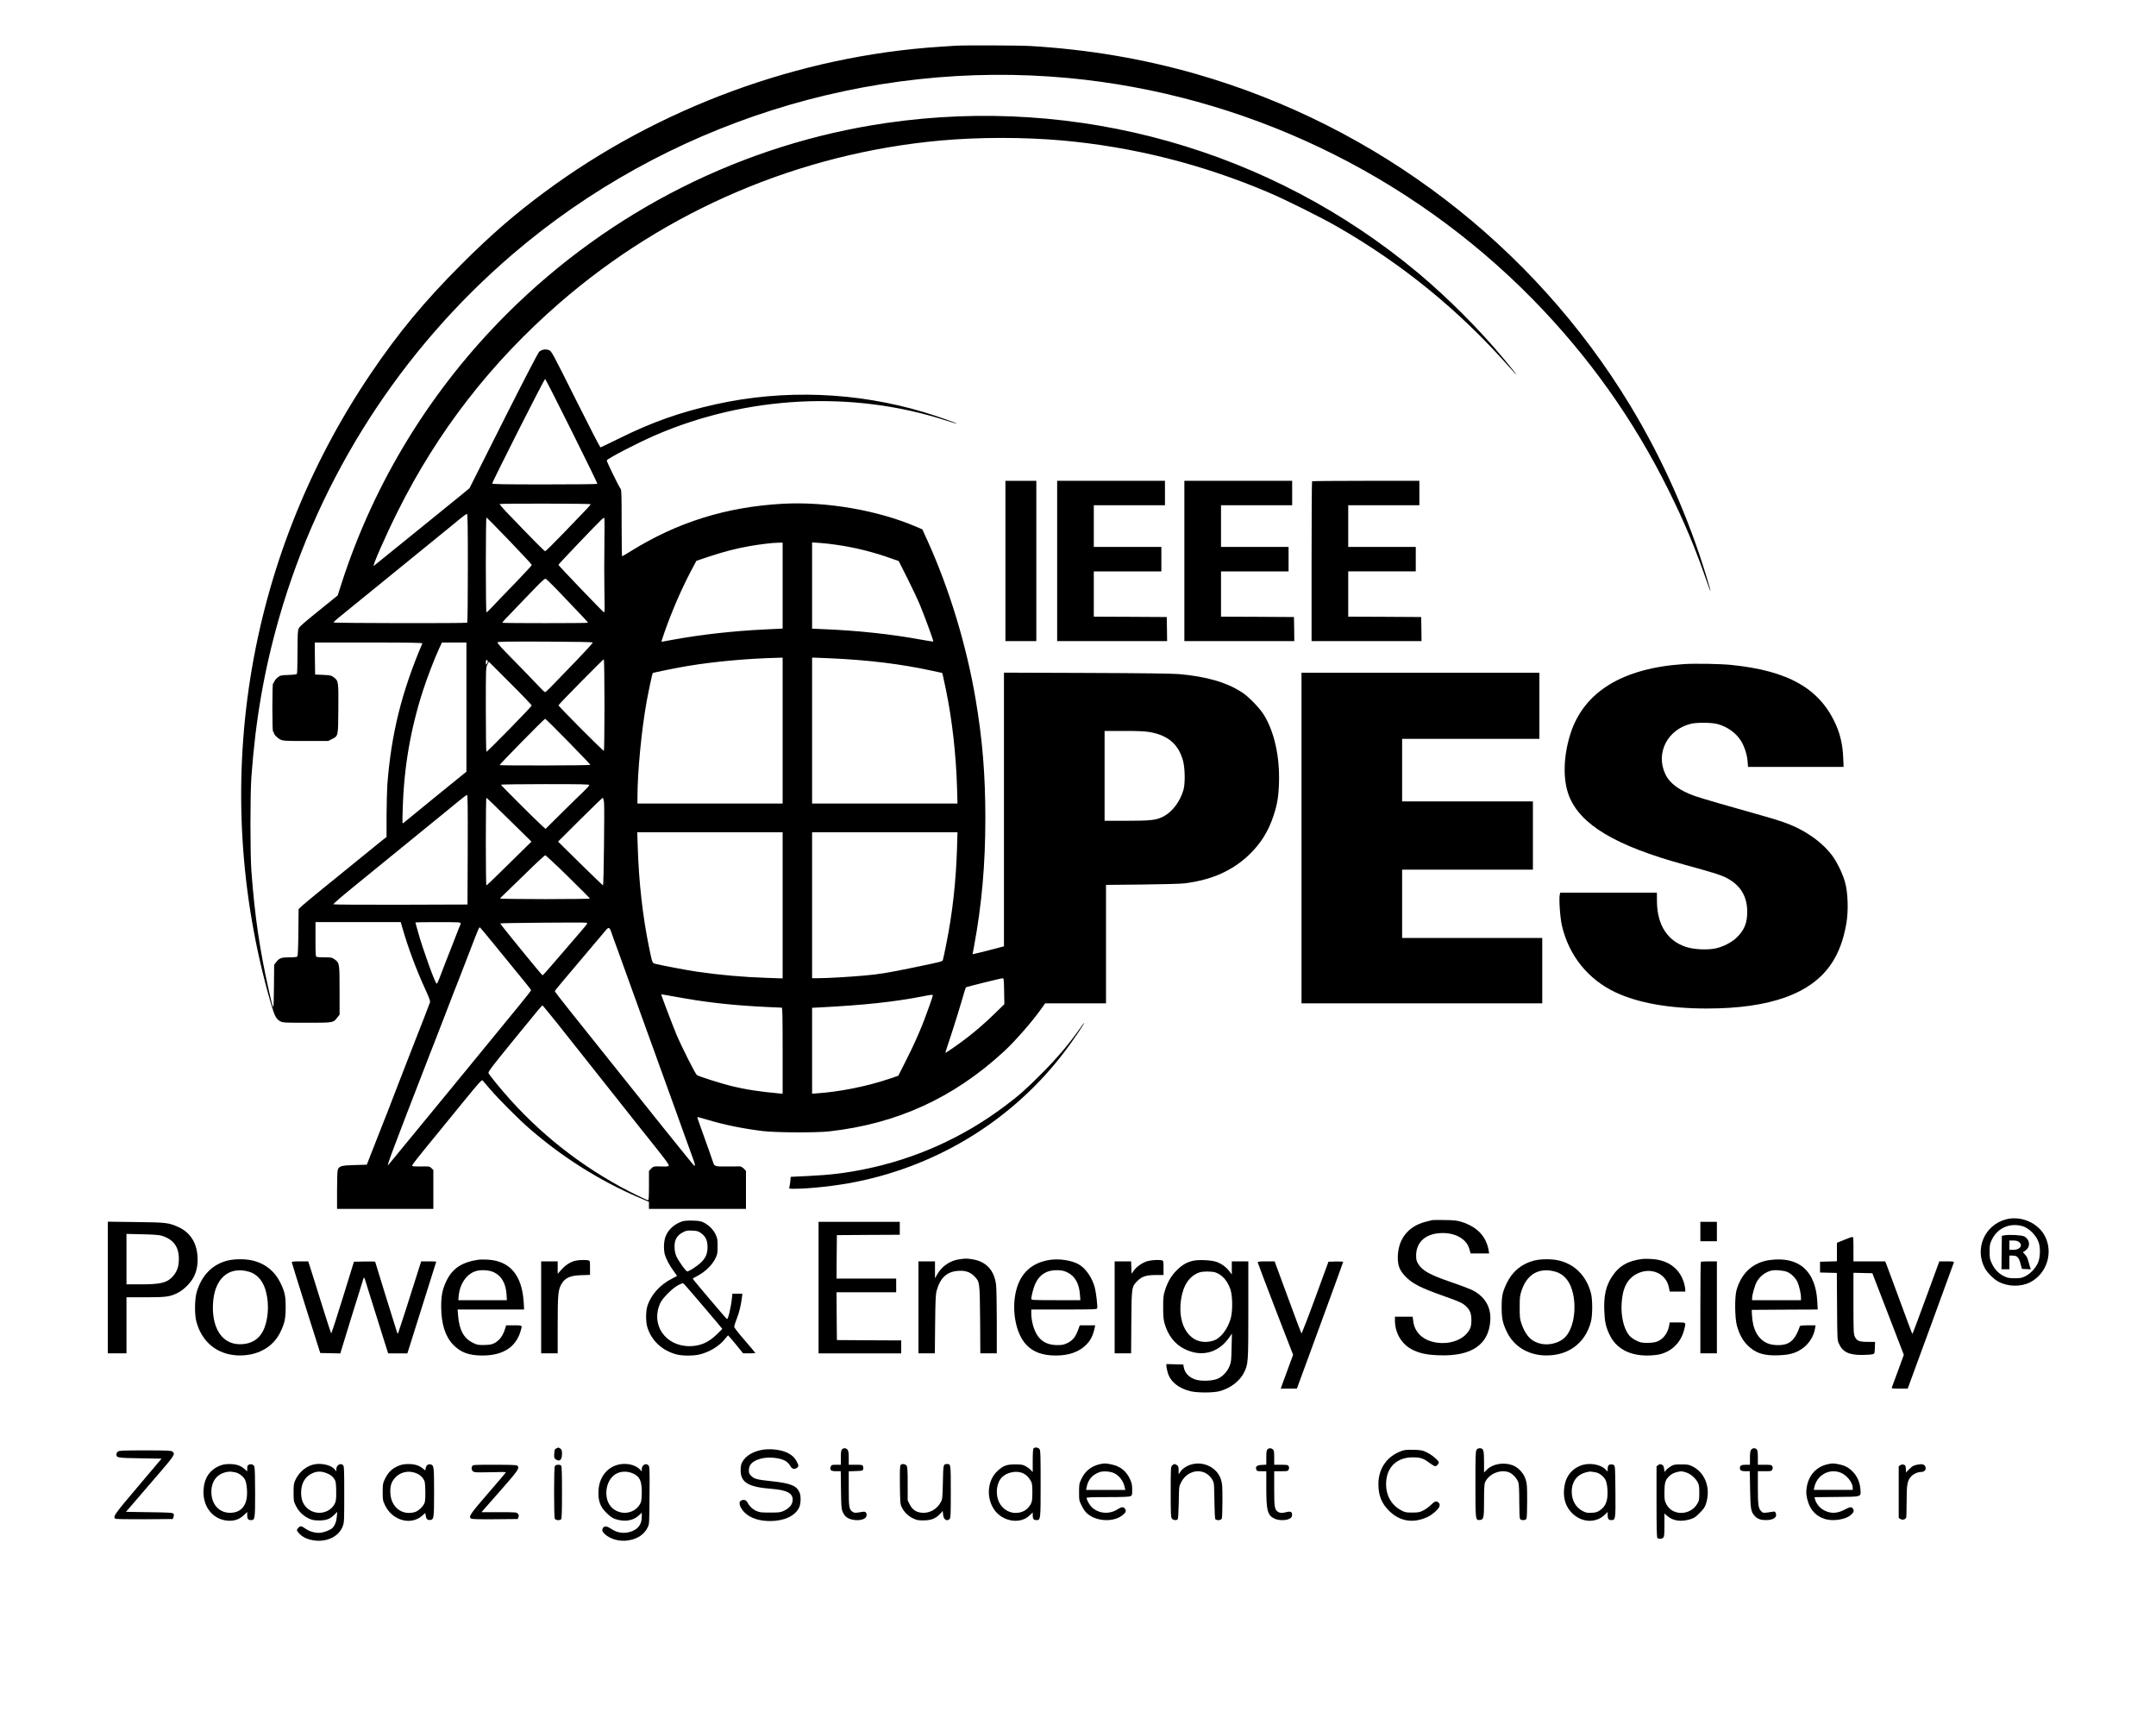 <?xml version="1.0" standalone="no"?>
<!DOCTYPE svg PUBLIC "-//W3C//DTD SVG 20010904//EN"
 "http://www.w3.org/TR/2001/REC-SVG-20010904/DTD/svg10.dtd">
<svg version="1.0" xmlns="http://www.w3.org/2000/svg"
 width="3000pt" height="2382pt" viewBox="0 0 3000 2382"
 preserveAspectRatio="xMidYMid meet">

<g transform="translate(0,2382) scale(0.1,-0.1)"
fill="#000000" stroke="none">
<path d="M13300 23184 c-25 -2 -121 -8 -215 -14 -1961 -126 -3924 -847 -5510
-2025 -424 -314 -743 -592 -1156 -1004 -517 -518 -873 -947 -1262 -1522 -1746
-2583 -2252 -5771 -1389 -8755 54 -185 75 -224 134 -255 34 -18 63 -19 370
-19 374 0 365 -1 424 76 l29 37 0 336 c0 377 -1 384 -68 432 -38 27 -46 29
-138 29 -53 0 -104 3 -113 6 -14 5 -16 36 -16 245 l0 239 593 0 593 0 24 -82
c76 -268 196 -589 320 -857 49 -106 68 -160 64 -175 -7 -23 -146 -382 -194
-501 -4 -11 -20 -51 -35 -90 -15 -38 -35 -90 -45 -115 -10 -25 -84 -216 -165
-425 -80 -208 -154 -400 -164 -425 -10 -25 -31 -76 -46 -115 -15 -38 -31 -79
-35 -90 -5 -11 -32 -81 -61 -155 -29 -74 -71 -182 -94 -240 l-41 -105 -170 -5
c-185 -5 -215 -14 -234 -66 -6 -14 -10 -142 -10 -285 l0 -259 670 0 670 0 0
270 0 271 -25 24 c-27 28 -30 28 -166 25 -58 -1 -99 2 -103 8 -7 11 38 68 340
437 99 121 280 343 403 494 181 221 226 270 235 260 7 -8 52 -61 102 -119 120
-141 400 -422 556 -557 454 -394 971 -720 1511 -952 l147 -63 0 -49 0 -49 675
0 675 0 0 264 0 264 -29 31 c-16 17 -40 31 -53 32 -12 0 -93 0 -179 -1 -172
-2 -179 1 -198 63 -5 18 -28 84 -51 147 -23 63 -46 126 -50 140 -4 14 -27 77
-50 140 -63 175 -69 194 -66 197 2 2 63 -14 137 -36 235 -71 485 -122 769
-158 183 -22 739 -25 925 -5 943 105 1730 464 2430 1108 161 148 405 427 535
613 l43 61 423 0 424 0 0 824 0 824 508 5 c279 3 545 10 592 17 376 49 658
175 890 396 162 156 267 323 339 539 54 162 72 270 78 465 11 364 -64 703
-208 940 -60 98 -211 254 -304 315 -215 141 -494 222 -880 256 -97 8 -493 13
-1287 16 l-1148 4 0 -1904 0 -1904 -157 -41 c-87 -23 -185 -48 -219 -55 l-61
-14 19 101 c110 591 159 1149 159 1791 0 607 -40 1094 -136 1660 -126 744
-365 1531 -668 2200 l-73 160 -84 36 c-537 230 -1251 353 -1857 320 -789 -44
-1471 -257 -2129 -668 -56 -35 -104 -63 -108 -63 -3 0 -6 208 -6 461 0 386 -2
465 -14 478 -23 26 -197 383 -193 395 11 27 422 240 672 349 1277 553 2747
628 4050 206 82 -26 151 -47 152 -45 6 6 -299 113 -453 159 -944 284 -1956
323 -2909 111 -491 -109 -883 -248 -1335 -472 -140 -69 -259 -126 -265 -127
-5 0 -161 302 -345 670 -330 660 -336 670 -372 684 -46 17 -99 8 -134 -22 -16
-14 -201 -370 -499 -961 l-472 -939 -134 -110 c-74 -60 -177 -144 -229 -186
-52 -42 -252 -205 -445 -361 -383 -310 -503 -408 -523 -423 -31 -24 163 419
330 753 558 1119 1301 2077 2253 2904 1489 1293 3344 2083 5305 2261 536 48
1157 48 1695 0 986 -89 1942 -330 2865 -722 238 -101 734 -348 965 -481 899
-517 1685 -1157 2374 -1935 166 -187 142 -148 -54 88 -347 419 -786 859 -1201
1206 -2052 1716 -4741 2475 -7399 2088 -1992 -289 -3842 -1220 -5280 -2654
-1057 -1055 -1844 -2336 -2300 -3745 l-56 -175 -161 -130 c-324 -262 -363
-295 -380 -327 -15 -29 -17 -67 -18 -328 0 -162 -4 -300 -8 -306 -4 -7 -50
-13 -118 -15 -104 -4 -113 -6 -148 -33 -21 -16 -42 -41 -48 -57 -5 -16 -14
-29 -19 -29 -5 0 -9 -143 -9 -335 0 -217 4 -335 10 -335 6 0 10 -6 10 -14 0
-24 52 -78 95 -97 36 -17 71 -19 351 -19 l310 0 50 25 c92 47 89 32 92 422 3
382 2 389 -63 439 -35 26 -46 29 -149 34 l-111 5 -3 223 -2 222 751 0 c597 0
750 -3 746 -12 -289 -679 -432 -1257 -487 -1962 -5 -71 -10 -264 -11 -430 l0
-301 -64 -50 c-58 -46 -155 -125 -480 -390 -68 -55 -226 -183 -351 -285 -126
-102 -251 -206 -279 -232 l-50 -47 -3 -322 c-2 -213 -7 -327 -14 -336 -7 -9
-40 -13 -110 -13 -113 0 -142 -10 -185 -67 l-28 -36 -3 -311 c-4 -355 -2 -353
-71 -46 -126 557 -197 1039 -243 1665 -17 229 -17 1065 0 1300 58 806 179
1497 388 2225 566 1965 1692 3719 3244 5050 2123 1820 4938 2714 7730 2455
2443 -228 4747 -1325 6470 -3081 775 -791 1402 -1672 1890 -2659 213 -430 363
-786 512 -1215 88 -252 92 -244 12 20 -252 830 -615 1645 -1064 2385 -1350
2227 -3516 3880 -6031 4604 -746 214 -1508 343 -2316 391 -152 9 -913 11
-1033 4z m-5344 -5364 c199 -399 359 -728 357 -732 -2 -5 -332 -8 -734 -8
-576 0 -729 3 -730 13 -1 21 725 1457 736 1454 6 -1 173 -328 371 -727z m262
-1015 c6 -6 -28 -42 -376 -402 -134 -139 -249 -253 -256 -253 -11 0 -205 197
-550 557 -48 51 -86 96 -83 100 6 9 1256 7 1265 -2z m-1708 -889 c0 -424 -4
-757 -9 -760 -15 -10 -1856 -7 -1859 3 -2 5 30 35 70 67 40 33 181 147 312
254 132 107 278 227 326 265 203 165 465 378 919 748 35 29 98 80 140 115 41
34 81 62 88 62 10 0 13 -147 13 -754z m578 380 c172 -179 312 -330 312 -337 0
-6 -107 -122 -237 -257 -131 -134 -271 -280 -311 -323 -41 -44 -78 -79 -83
-79 -5 0 -9 274 -9 660 0 363 4 660 8 660 5 0 149 -146 320 -324z m1322 -51
c-3 -198 -3 -488 0 -645 3 -157 4 -288 2 -293 -2 -4 -9 -4 -16 0 -23 15 -626
644 -626 654 0 9 517 551 602 632 17 16 33 25 37 20 3 -4 4 -170 1 -368z
m2480 -573 l0 -598 -251 -12 c-443 -22 -876 -70 -1270 -142 -90 -17 -164 -30
-166 -30 -1 0 18 60 43 133 101 289 241 613 377 868 l67 126 182 61 c200 66
370 110 548 142 147 26 327 48 408 49 l62 1 0 -598z m755 567 c255 -37 513
-101 765 -192 l95 -33 121 -240 c66 -131 146 -302 178 -379 66 -161 189 -496
183 -501 -2 -2 -75 9 -163 25 -423 78 -881 127 -1361 147 l-163 7 0 600 0 600
103 -7 c56 -3 165 -15 242 -27z m-3900 -618 c441 -461 440 -460 433 -466 -7
-7 -1179 -7 -1186 0 -6 6 11 24 239 260 69 71 174 181 234 243 59 61 115 111
124 111 9 -1 79 -68 156 -148z m503 -741 c2 -6 -97 -115 -220 -243 -124 -128
-271 -280 -328 -339 -56 -60 -108 -108 -115 -108 -7 0 -38 28 -70 63 -60 65
-249 260 -469 484 -76 77 -127 137 -124 145 5 11 120 13 664 11 453 -2 660 -6
662 -13z m-1758 -899 l0 -898 -112 -91 c-62 -50 -159 -128 -215 -174 -55 -46
-145 -119 -200 -163 -95 -78 -309 -252 -347 -284 -19 -16 -19 -11 -12 200 17
574 108 1104 282 1642 59 182 160 444 224 583 l39 84 170 0 171 0 0 -899z
m4400 -326 l0 -1015 -1010 0 -1010 0 0 93 c0 347 58 947 129 1333 28 153 78
384 83 389 8 7 353 77 488 99 376 62 836 104 1258 114 l62 2 0 -1015z m680
1005 c521 -24 974 -80 1392 -171 l148 -32 10 -36 c5 -20 25 -112 44 -206 86
-419 139 -892 153 -1362 l6 -213 -1011 0 -1012 0 0 1015 0 1015 28 0 c15 0
124 -5 242 -10z m-3159 -650 c0 -349 -4 -636 -8 -637 -12 -4 -636 623 -632
634 7 19 623 643 631 641 5 -2 9 -289 9 -638z m-1623 609 c1 -8 -4 -23 -12
-34 -15 -19 -15 -18 -16 18 0 27 4 37 13 35 6 -3 13 -11 15 -19z m610 -616
c-5 -20 -615 -643 -630 -643 -4 0 -8 263 -8 585 0 575 0 587 21 627 l21 41
299 -299 c165 -164 298 -304 297 -311z m507 -500 c171 -174 310 -320 310 -325
0 -9 -1254 -12 -1263 -3 -6 6 620 644 633 644 6 1 150 -142 320 -316z m8089
132 c260 -45 405 -170 468 -402 28 -107 31 -321 4 -408 -48 -160 -153 -299
-273 -363 -101 -53 -174 -62 -519 -62 l-304 0 0 625 0 625 269 0 c194 0 292
-4 355 -15z m-7794 -738 c0 -7 -37 -49 -82 -92 -46 -43 -183 -177 -305 -298
l-222 -220 -53 48 c-95 86 -568 559 -568 567 0 4 277 8 615 8 503 0 615 -2
615 -13z m-1692 -899 l-3 -763 -929 -3 c-512 -1 -933 1 -938 6 -4 4 116 109
268 232 255 208 608 495 930 758 72 59 198 161 279 227 81 66 197 161 259 212
61 51 117 92 124 93 10 0 12 -156 10 -762z m577 417 l310 -305 -310 -305
c-170 -168 -313 -305 -317 -305 -5 0 -8 275 -8 610 0 336 3 610 8 610 4 0 147
-137 317 -305z m1320 238 c8 -77 -5 -1153 -14 -1153 -3 0 -145 137 -316 305
l-310 305 305 304 c168 167 310 304 316 305 7 0 14 -25 19 -66z m2485 -1430
l0 -1016 -207 7 c-340 11 -667 40 -988 87 -136 20 -501 89 -577 109 -43 12
-40 5 -87 230 -88 427 -142 906 -157 1391 l-7 209 1011 0 1012 0 0 -1017z
m2427 805 c-15 -473 -63 -911 -149 -1338 -22 -113 -44 -214 -48 -226 -9 -23
-9 -23 -425 -109 -344 -71 -465 -91 -675 -109 -210 -19 -512 -36 -632 -36
l-88 0 0 1015 0 1015 1012 0 1011 0 -6 -212z m-5413 -404 c165 -163 303 -300
304 -305 2 -5 -261 -9 -622 -9 -354 0 -626 4 -626 9 0 5 21 28 48 51 26 24
163 157 305 296 142 140 265 254 274 254 8 0 151 -133 317 -296z m-1494 -649
c0 -8 -4 -23 -9 -33 -5 -9 -21 -47 -35 -85 -42 -110 -77 -201 -86 -222 -15
-34 -136 -346 -166 -427 -16 -43 -33 -77 -38 -75 -22 7 -186 461 -257 711 -21
76 -39 140 -39 142 0 2 142 4 315 4 275 0 315 -2 315 -15z m1760 -5 c0 -8 -57
-75 -329 -390 -41 -47 -121 -140 -179 -207 -58 -68 -109 -123 -113 -123 -9 0
-589 711 -589 722 0 7 1185 17 1203 10 4 -2 7 -7 7 -12z m-1313 -267 c213
-261 353 -432 453 -555 44 -53 80 -101 80 -107 0 -8 -208 -265 -629 -776 -31
-38 -131 -160 -221 -270 -90 -110 -214 -261 -275 -335 -61 -74 -212 -258 -336
-409 -178 -218 -508 -619 -526 -640 -33 -40 61 210 571 1524 43 110 78 200 86
220 4 11 19 50 34 88 27 70 72 188 86 222 4 11 15 40 25 65 10 25 21 54 25 65
24 60 65 167 85 220 13 33 37 94 53 135 17 41 87 224 157 405 139 362 142 368
155 360 5 -3 84 -98 177 -212z m1646 155 c22 -65 58 -164 102 -283 38 -104 54
-148 161 -447 14 -40 41 -113 59 -163 38 -104 54 -148 161 -447 14 -40 41
-113 59 -163 18 -49 45 -123 59 -162 14 -40 37 -103 50 -140 14 -38 46 -126
72 -198 25 -71 62 -173 81 -225 19 -52 45 -124 58 -160 13 -36 42 -117 65
-180 23 -63 46 -126 50 -140 5 -14 20 -56 34 -95 15 -38 42 -113 60 -165 19
-52 48 -133 65 -180 33 -90 37 -110 22 -110 -8 0 -596 732 -1724 2147 -119
149 -217 276 -217 282 0 5 51 69 113 142 383 452 567 670 593 702 40 51 56 47
77 -15z m5469 -829 l3 -181 -120 -117 c-142 -138 -253 -236 -396 -347 -101
-79 -300 -217 -304 -212 -2 2 36 120 84 263 47 143 110 346 140 450 30 105 57
193 60 197 6 7 481 125 513 127 15 1 17 -17 20 -180z m-4422 -104 c352 -60
695 -95 1105 -115 116 -5 216 -10 223 -10 9 0 12 -126 12 -599 l0 -599 -42 4
c-281 25 -480 56 -692 109 -131 33 -418 124 -458 146 -20 11 -211 389 -287
569 -44 105 -211 543 -211 554 0 2 33 -3 73 -10 39 -8 164 -30 277 -49z m3430
46 c0 -14 -74 -224 -123 -351 -73 -187 -143 -342 -253 -561 l-105 -207 -137
-46 c-317 -105 -681 -177 -1004 -199 l-58 -4 0 598 0 597 118 6 c613 32 1019
76 1404 150 141 28 158 29 158 17z m-5239 -373 c101 -128 227 -287 280 -353
52 -66 156 -196 230 -290 258 -325 469 -591 610 -770 79 -99 212 -267 297
-373 102 -128 152 -198 148 -209 -5 -12 -22 -15 -89 -13 -121 4 -126 3 -158
-31 l-29 -31 0 -204 c0 -142 -3 -204 -11 -204 -17 0 -246 112 -382 186 -670
368 -1241 842 -1722 1429 -59 72 -112 140 -117 152 -9 19 26 66 322 430 393
482 419 513 429 513 4 0 90 -105 192 -232z"/>
<path d="M13990 16015 l0 -1115 215 0 215 0 0 1115 0 1115 -215 0 -215 0 0
-1115z"/>
<path d="M14710 16015 l0 -1115 765 0 765 0 -2 168 -3 167 -507 3 -508 2 0
315 0 315 470 0 470 0 0 170 0 170 -470 0 -470 0 0 290 0 290 495 0 495 0 0
170 0 170 -750 0 -750 0 0 -1115z"/>
<path d="M16480 16015 l0 -1115 765 0 765 0 -2 168 -3 167 -507 3 -508 2 0
315 0 315 470 0 470 0 0 170 0 170 -470 0 -470 0 0 290 0 290 495 0 495 0 0
170 0 170 -750 0 -750 0 0 -1115z"/>
<path d="M18257 17123 c-4 -3 -7 -505 -7 -1115 l0 -1108 765 0 765 0 -2 168
-3 167 -507 3 -508 2 0 315 0 315 470 0 470 0 0 170 0 170 -470 0 -470 0 0
290 0 290 495 0 495 0 0 170 0 170 -743 0 c-409 0 -747 -3 -750 -7z"/>
<path d="M23430 14580 c-854 -56 -1392 -387 -1578 -970 -99 -312 -107 -637
-21 -860 155 -403 648 -698 1605 -960 388 -107 493 -139 569 -175 205 -99 307
-258 307 -480 1 -157 -41 -258 -150 -363 -68 -65 -189 -127 -292 -148 -113
-24 -299 -15 -407 20 -260 84 -403 305 -407 628 l-1 128 -672 0 -673 0 -6 -26
c-14 -56 4 -326 30 -434 97 -415 360 -743 741 -925 315 -149 748 -227 1275
-227 882 0 1456 207 1734 625 103 155 168 331 208 562 29 171 22 415 -16 560
-31 120 -115 293 -186 387 -110 145 -278 278 -475 376 -125 62 -245 104 -506
177 -402 112 -833 237 -918 267 -218 76 -354 175 -416 302 -143 293 24 626
355 706 81 20 290 18 369 -4 139 -38 262 -127 329 -239 47 -77 82 -188 89
-279 l6 -78 665 0 665 0 -6 138 c-7 159 -37 299 -94 432 -220 514 -660 768
-1468 849 -149 15 -502 21 -655 11z"/>
<path d="M18110 12160 l0 -2300 1675 0 1675 0 0 455 0 455 -975 0 -975 0 0
475 0 475 910 0 910 0 0 475 0 475 -910 0 -910 0 0 435 0 435 955 0 955 0 0
460 0 460 -1655 0 -1655 0 0 -2300z"/>
<path d="M15014 9493 c-139 -199 -309 -399 -519 -609 -223 -224 -314 -304
-515 -455 -583 -438 -1246 -735 -1956 -878 -267 -54 -480 -79 -775 -93 l-247
-12 -5 -60 c-3 -34 -9 -71 -13 -83 -6 -22 -4 -23 64 -23 219 0 592 41 862 96
1166 234 2200 880 2909 1819 115 151 279 395 267 395 -2 0 -35 -44 -72 -97z"/>
<path d="M27911 6854 c-296 -80 -438 -407 -293 -678 35 -65 123 -153 188 -188
133 -72 313 -75 443 -9 229 118 324 408 207 639 -95 188 -336 292 -545 236z
m231 -94 c90 -26 191 -126 225 -225 26 -74 23 -204 -6 -277 -30 -76 -106 -159
-179 -195 -50 -24 -69 -28 -147 -28 -76 0 -99 4 -146 27 -75 34 -134 95 -172
176 -29 61 -32 76 -32 167 0 89 3 107 28 160 78 168 249 245 429 195z"/>
<path d="M27890 6632 l-35 -7 -3 -232 -2 -233 55 0 55 0 0 95 0 95 44 0 c64 0
87 -23 111 -112 l20 -73 61 -3 62 -3 -14 43 c-7 24 -18 63 -25 87 -6 27 -24
58 -44 78 -27 27 -30 33 -15 38 9 3 29 18 44 34 51 53 33 141 -37 178 -34 18
-209 28 -277 15z m204 -93 c59 -46 13 -109 -80 -109 l-54 0 0 65 0 65 54 0
c39 0 60 -6 80 -21z"/>
<path d="M19930 6844 c-14 -3 -59 -14 -100 -25 -242 -65 -380 -245 -380 -498
0 -109 25 -174 97 -251 98 -107 210 -165 547 -284 215 -76 258 -96 304 -140
57 -53 75 -100 76 -191 0 -94 -15 -135 -73 -198 -87 -94 -250 -141 -407 -118
-191 28 -311 139 -330 304 l-7 57 -123 0 -124 0 0 -50 c0 -181 97 -340 253
-414 105 -49 199 -68 372 -73 443 -14 681 150 702 482 13 192 -79 343 -261
430 -39 18 -165 66 -281 105 -302 103 -405 161 -463 258 -23 40 -27 58 -27
117 2 167 111 281 293 304 220 28 405 -62 448 -218 l17 -61 129 0 129 0 -6 38
c-34 200 -158 331 -380 402 -57 18 -98 23 -225 25 -85 2 -166 1 -180 -1z"/>
<path d="M9495 6827 c-113 -38 -198 -115 -235 -214 -24 -64 -28 -175 -10 -245
17 -62 65 -154 122 -231 28 -37 49 -69 47 -71 -2 -2 -31 -17 -64 -34 -173 -86
-301 -231 -349 -391 -21 -71 -21 -211 0 -282 56 -190 207 -332 409 -384 78
-21 232 -21 317 -1 138 32 280 119 355 216 21 27 41 49 44 50 3 0 52 -56 108
-125 l101 -125 85 0 c47 0 85 2 85 5 0 3 -66 83 -147 176 -101 117 -148 177
-147 192 1 12 18 63 37 112 34 85 59 192 71 298 l6 47 -69 0 -70 0 -6 -57
c-14 -135 -53 -300 -69 -296 -10 2 -476 552 -476 561 0 4 28 22 63 39 114 60
209 153 256 253 23 48 26 68 26 160 0 93 -3 112 -26 161 -33 70 -91 129 -161
166 -46 23 -66 27 -158 30 -68 2 -119 -2 -145 -10z m257 -162 c66 -47 93 -104
93 -195 0 -94 -25 -152 -93 -218 -49 -47 -165 -122 -189 -122 -20 0 -130 156
-155 219 -15 38 -22 79 -22 127 -1 95 34 155 114 197 49 26 63 28 132 25 66
-3 82 -7 120 -33z m-29 -946 c114 -134 235 -277 268 -316 l60 -73 -73 -72
c-116 -116 -235 -168 -384 -168 -339 0 -544 303 -406 600 33 72 166 204 247
248 33 17 65 30 70 28 6 -1 104 -112 218 -247z"/>
<path d="M1500 5906 l0 -916 130 0 130 0 0 390 0 390 263 0 c296 0 346 8 458
66 78 41 168 131 211 210 39 71 58 155 58 249 -1 215 -92 371 -263 450 -139
64 -171 67 -599 72 l-388 5 0 -916z m745 722 c175 -52 253 -164 243 -354 -4
-90 -29 -153 -87 -217 -76 -85 -167 -107 -443 -107 l-198 0 0 351 0 351 218
-5 c148 -3 233 -9 267 -19z"/>
<path d="M11390 5905 l0 -915 575 0 575 0 0 90 0 90 -447 2 -448 3 -3 333 -2
332 415 0 415 0 0 95 0 95 -415 0 -415 0 2 303 3 302 438 3 437 2 0 90 0 90
-565 0 -565 0 0 -915z"/>
<path d="M23660 6685 l0 -135 115 0 115 0 0 135 0 135 -115 0 -115 0 0 -135z"/>
<path d="M25658 6568 l-98 -40 0 -129 0 -128 -117 -3 -118 -3 0 -75 0 -75 117
-3 117 -3 3 -467 c3 -467 3 -467 27 -519 51 -115 140 -157 326 -155 61 0 124
5 140 10 30 8 30 9 33 90 l3 82 -101 0 c-122 0 -153 13 -181 73 -17 39 -19 71
-19 465 l0 423 131 -3 132 -3 219 -567 219 -568 -79 -217 c-44 -120 -83 -226
-87 -235 -7 -17 2 -18 106 -18 l114 0 320 872 c176 479 321 877 323 885 3 10
-18 13 -100 13 l-103 0 -185 -505 c-102 -278 -187 -505 -190 -505 -3 0 -81
208 -174 463 -93 254 -178 481 -187 505 l-18 42 -221 0 -220 0 0 170 c0 156
-1 170 -17 169 -10 0 -62 -19 -115 -41z"/>
<path d="M13352 6299 c-129 -16 -245 -95 -311 -210 l-31 -54 0 118 0 117 -115
0 -115 0 0 -640 0 -640 114 0 114 0 4 408 c4 346 7 416 22 467 51 179 143 263
302 273 95 6 163 -16 219 -73 78 -78 78 -78 83 -607 l3 -468 115 0 114 0 0
443 c0 243 -5 474 -10 513 -27 205 -141 325 -336 354 -77 11 -83 11 -172 -1z"/>
<path d="M22860 6304 c-205 -23 -332 -96 -431 -248 -83 -126 -114 -266 -106
-470 6 -157 21 -225 72 -334 90 -191 272 -292 524 -292 59 0 134 7 170 15 174
41 300 166 345 342 28 108 32 103 -93 103 l-108 0 -7 -41 c-18 -111 -91 -203
-183 -230 -27 -8 -85 -14 -131 -13 -73 1 -90 5 -149 35 -44 22 -78 49 -99 76
-71 93 -110 262 -100 433 12 220 79 350 217 419 191 95 401 5 441 -191 l12
-58 108 0 108 0 0 28 c0 15 -7 51 -14 79 -56 208 -220 333 -456 346 -47 3
-101 3 -120 1z"/>
<path d="M3162 6280 c-207 -54 -353 -202 -423 -430 -31 -98 -34 -317 -6 -420
75 -280 285 -453 567 -468 271 -13 495 106 600 321 60 124 75 189 75 347 0
160 -11 211 -72 339 -80 166 -217 275 -400 315 -98 22 -249 20 -341 -4z m306
-155 c96 -29 171 -104 213 -214 63 -167 63 -395 0 -562 -58 -154 -176 -233
-346 -232 -239 1 -385 216 -372 548 13 361 216 545 505 460z"/>
<path d="M6665 6294 c-236 -33 -370 -121 -454 -298 -55 -115 -73 -204 -72
-361 1 -235 56 -409 166 -524 102 -107 220 -151 405 -151 288 0 467 114 534
339 25 85 30 81 -92 81 l-109 0 -13 -42 c-20 -70 -56 -133 -95 -166 -58 -52
-100 -65 -200 -66 -83 -1 -96 2 -157 32 -126 62 -188 178 -204 380 l-7 82 463
0 463 0 -6 103 c-24 377 -193 575 -504 591 -49 2 -101 2 -118 0z m212 -178
c103 -51 162 -157 171 -303 l5 -83 -338 0 -338 0 6 63 c16 169 114 307 244
343 73 21 188 12 250 -20z"/>
<path d="M14605 6290 c-247 -39 -403 -181 -465 -423 -69 -274 -6 -608 145
-762 96 -99 225 -145 406 -145 176 0 312 46 411 138 71 66 107 136 132 255 l6
27 -107 0 -108 0 -27 -73 c-35 -92 -74 -139 -146 -174 -48 -23 -70 -28 -137
-28 -186 0 -294 91 -345 291 -11 42 -20 106 -20 141 l0 63 455 0 c410 0 456 2
462 16 8 22 -14 215 -33 289 -36 136 -124 265 -221 322 -98 57 -272 84 -408
63z m252 -176 c103 -53 159 -154 170 -306 l6 -78 -342 0 c-318 0 -341 1 -341
18 1 39 31 157 54 207 61 134 167 198 318 192 62 -3 89 -10 135 -33z"/>
<path d="M21342 6280 c-170 -45 -299 -152 -375 -311 -61 -128 -72 -179 -72
-339 0 -157 15 -223 75 -346 94 -192 281 -310 510 -322 328 -16 576 160 657
468 24 91 24 311 0 400 -64 240 -228 404 -454 454 -98 22 -249 20 -341 -4z
m306 -155 c96 -29 171 -104 213 -214 86 -227 51 -549 -76 -689 -71 -80 -213
-123 -331 -101 -138 26 -222 108 -281 276 -25 72 -27 90 -27 233 0 141 2 162
27 236 77 231 250 325 475 259z"/>
<path d="M24630 6289 c-234 -30 -399 -179 -467 -420 -27 -97 -24 -384 5 -492
33 -119 78 -204 147 -273 110 -111 227 -149 430 -141 153 6 230 26 322 86 100
65 174 179 190 294 l6 37 -107 0 c-76 0 -108 -4 -111 -12 -51 -146 -101 -213
-183 -245 -73 -28 -201 -24 -273 9 -130 59 -202 194 -211 393 l-3 70 459 3
459 2 -6 113 c-23 424 -255 628 -657 576z m241 -167 c54 -24 112 -81 139 -137
23 -49 50 -162 50 -217 l0 -38 -340 0 -340 0 0 28 c0 48 39 183 65 228 46 79
116 133 200 155 51 14 178 3 226 -19z"/>
<path d="M8007 6279 c-68 -16 -134 -57 -191 -120 l-56 -62 0 86 0 87 -115 0
-115 0 0 -640 0 -640 115 0 115 0 0 388 c0 410 6 485 44 561 52 100 121 134
289 139 l117 4 0 98 c0 93 -1 98 -22 104 -32 8 -136 6 -181 -5z"/>
<path d="M15970 6274 c-70 -19 -152 -75 -193 -132 l-32 -44 -3 86 -3 86 -114
0 -115 0 0 -640 0 -640 115 0 114 0 3 433 c4 494 4 494 87 577 62 61 122 80
257 80 l104 0 0 99 c0 94 -1 99 -22 105 -40 10 -141 5 -198 -10z"/>
<path d="M16595 6277 c-87 -22 -148 -58 -221 -131 -78 -78 -126 -160 -166
-286 -20 -65 -23 -95 -23 -230 0 -118 5 -170 18 -219 48 -171 144 -294 281
-361 236 -117 472 -54 623 165 l35 50 -5 -195 c-3 -173 -6 -202 -27 -254 -28
-72 -87 -139 -155 -174 -67 -35 -234 -44 -318 -17 -92 29 -153 92 -166 175
l-6 35 -118 3 -117 3 0 -30 c0 -16 9 -58 20 -94 39 -124 149 -213 315 -254 98
-23 317 -23 405 1 152 41 281 140 340 259 59 120 60 136 60 875 l0 672 -115 0
-115 0 0 -91 0 -91 -33 43 c-44 58 -104 103 -174 130 -72 27 -258 36 -338 16z
m318 -161 c95 -34 167 -116 208 -236 30 -87 33 -300 5 -400 -43 -155 -143
-284 -246 -314 -295 -88 -504 182 -446 574 30 200 116 327 255 376 47 17 176
17 224 0z"/>
<path d="M4060 6258 c0 -7 90 -294 198 -638 l198 -625 140 -3 139 -3 159 518
c88 285 163 524 166 532 5 10 11 3 18 -20 6 -19 59 -187 117 -374 59 -187 129
-411 156 -497 l50 -158 134 0 133 0 11 33 c232 734 391 1239 391 1242 0 3 -47
5 -105 5 l-104 0 -25 -77 c-142 -452 -290 -911 -296 -922 -5 -10 -11 -4 -18
20 -47 147 -302 971 -302 975 0 2 -66 3 -147 2 l-148 -3 -155 -502 c-85 -276
-158 -499 -162 -495 -3 4 -52 153 -108 332 -56 179 -126 403 -156 498 l-55
172 -115 0 c-85 0 -114 -3 -114 -12z"/>
<path d="M17500 6258 c0 -6 111 -299 246 -650 l247 -638 -58 -158 c-32 -86
-70 -192 -86 -234 l-28 -78 112 0 113 0 322 878 c177 482 322 881 322 885 0 4
-46 6 -102 5 l-103 -3 -184 -503 c-101 -276 -188 -499 -192 -495 -4 4 -89 232
-190 506 l-183 497 -118 0 c-84 0 -118 -3 -118 -12z"/>
<path d="M23667 6263 c-4 -3 -7 -291 -7 -640 l0 -633 115 0 115 0 0 640 0 640
-108 0 c-60 0 -112 -3 -115 -7z"/>
<path d="M7740 3667 c-22 -11 -25 -20 -28 -74 -3 -54 0 -63 20 -77 54 -38 88
-9 88 74 0 49 -4 61 -22 74 -27 19 -26 19 -58 3z"/>
<path d="M14382 3668 c-8 -8 -12 -61 -12 -171 l0 -159 -28 30 c-15 16 -48 40
-72 53 -39 21 -59 24 -145 24 -121 0 -167 -18 -249 -95 -136 -129 -156 -363
-45 -530 114 -170 362 -213 494 -86 l45 43 0 -42 c0 -48 13 -65 51 -65 59 0
59 -1 59 505 0 401 -2 463 -16 483 -17 24 -62 30 -82 10z m-135 -352 c36 -18
76 -61 99 -106 15 -28 19 -58 19 -155 -1 -104 -3 -125 -22 -161 -43 -81 -116
-124 -212 -124 -112 0 -212 78 -246 192 -29 99 -13 214 39 283 70 91 221 124
323 71z"/>
<path d="M11716 3654 c-12 -12 -16 -38 -16 -115 l0 -99 -65 0 c-61 0 -66 -2
-75 -26 -18 -47 1 -64 75 -64 l64 0 3 -262 c4 -274 5 -283 52 -352 59 -87 294
-90 304 -3 5 42 -15 60 -57 52 -99 -17 -111 -17 -137 0 -49 32 -54 64 -54 324
l0 240 96 3 c86 3 98 5 104 23 4 11 4 30 -1 43 -8 21 -14 22 -104 22 l-95 0 0
93 c0 68 -4 99 -16 115 -18 26 -56 29 -78 6z"/>
<path d="M17636 3654 c-12 -12 -16 -38 -16 -114 l0 -99 -61 -3 c-70 -3 -94
-24 -78 -65 7 -21 15 -23 74 -23 l65 0 0 -233 c0 -314 17 -380 113 -426 56
-27 157 -29 207 -3 27 13 36 24 38 48 5 46 -18 61 -74 46 -60 -16 -95 -15
-123 4 -46 32 -51 66 -51 324 l0 240 95 0 c91 0 96 1 106 24 8 17 8 29 0 45
-11 19 -20 21 -106 21 l-95 0 0 98 c0 83 -3 102 -18 115 -23 21 -56 22 -76 1z"/>
<path d="M20546 3648 c-14 -20 -16 -82 -16 -478 0 -508 0 -504 63 -498 52 5
57 27 57 271 0 160 4 226 13 250 52 123 224 192 343 138 49 -23 107 -88 122
-140 8 -24 12 -121 12 -260 0 -134 4 -230 10 -242 7 -13 21 -19 45 -19 24 0
38 6 45 19 6 12 10 110 10 249 0 205 -2 237 -21 298 -27 88 -105 171 -189 200
-121 41 -266 16 -346 -60 l-44 -43 0 146 c0 165 -8 191 -60 191 -18 0 -34 -8
-44 -22z"/>
<path d="M24366 3648 c-12 -16 -16 -47 -16 -115 l0 -93 -58 0 c-62 0 -82 -11
-82 -45 0 -34 20 -45 81 -45 l57 0 4 -252 c5 -276 11 -313 66 -372 38 -40 81
-56 152 -56 105 0 162 38 140 95 -9 25 -14 27 -48 21 -123 -20 -129 -20 -155
7 -40 39 -47 86 -47 330 l0 227 95 0 c91 0 96 1 106 24 8 17 8 29 0 45 -11 19
-20 21 -106 21 l-95 0 0 99 c0 77 -4 103 -16 115 -22 23 -60 20 -78 -6z"/>
<path d="M10586 3644 c-125 -28 -215 -86 -259 -169 -16 -30 -21 -58 -21 -110
-1 -171 105 -235 429 -260 210 -16 295 -59 295 -150 0 -65 -43 -119 -125 -157
-45 -21 -65 -23 -190 -23 -126 0 -145 2 -193 24 -53 24 -93 63 -124 120 -18
33 -51 41 -89 21 -41 -22 -10 -109 62 -174 79 -72 201 -110 349 -109 194 1
343 71 399 187 25 50 28 159 7 209 -39 94 -124 130 -381 157 -215 23 -249 32
-292 75 -27 27 -33 41 -33 74 0 81 45 129 152 162 112 35 287 19 366 -33 20
-14 46 -42 57 -62 24 -44 55 -55 90 -32 32 21 31 37 -2 97 -27 50 -62 82 -123
114 -92 47 -260 65 -374 39z"/>
<path d="M19505 3633 c-205 -73 -325 -244 -325 -462 0 -158 43 -267 149 -372
149 -148 335 -178 536 -85 58 27 140 96 159 135 15 29 11 50 -12 69 -28 22
-52 13 -100 -36 -26 -26 -74 -61 -107 -78 -54 -26 -70 -29 -155 -29 -89 0 -99
2 -158 34 -149 81 -224 240 -201 426 24 189 160 306 359 308 111 1 156 -13
235 -73 37 -28 74 -50 84 -50 21 0 51 30 51 52 0 26 -97 108 -168 141 -61 29
-77 32 -182 35 -90 2 -126 -1 -165 -15z"/>
<path d="M1642 3624 c-12 -8 -22 -26 -22 -38 0 -49 13 -51 330 -56 l298 -5
-329 -389 c-328 -387 -349 -417 -315 -445 9 -8 125 -10 407 -9 l394 3 9 28 c7
19 7 34 0 45 -10 15 -45 18 -336 22 l-325 5 121 141 c66 77 217 252 334 388
222 258 235 279 190 310 -19 14 -72 16 -378 16 -306 0 -359 -2 -378 -16z"/>
<path d="M4392 3449 c-114 -15 -226 -101 -280 -217 -25 -52 -27 -68 -27 -177
0 -116 1 -123 32 -186 39 -79 102 -140 181 -177 47 -22 72 -26 142 -27 100 0
153 20 214 81 l38 39 -5 -67 c-6 -69 -30 -130 -64 -160 -28 -25 -101 -55 -154
-63 -65 -10 -150 11 -208 49 -70 48 -79 49 -107 21 -31 -31 -30 -37 8 -80 43
-49 113 -83 203 -97 182 -28 350 53 404 196 20 54 21 73 21 446 0 340 -2 391
-16 404 -35 36 -94 1 -94 -55 l0 -32 -20 26 c-44 56 -162 89 -268 76z m176
-136 c36 -17 62 -38 80 -66 25 -37 27 -50 30 -161 4 -138 -5 -181 -51 -233
-92 -105 -261 -109 -362 -8 -52 52 -75 116 -75 209 1 116 46 205 128 253 81
48 158 50 250 6z"/>
<path d="M8644 3449 c-187 -24 -314 -179 -317 -389 -2 -131 27 -206 112 -290
48 -47 81 -70 118 -84 128 -44 249 -27 329 46 l44 41 0 -60 c0 -115 -69 -191
-196 -215 -80 -14 -157 2 -227 49 -58 39 -94 45 -114 17 -22 -29 -15 -54 24
-90 78 -71 208 -106 326 -86 130 21 219 81 269 180 23 46 23 51 26 446 3 363
1 400 -14 417 -35 39 -94 6 -94 -52 l0 -32 -24 26 c-54 58 -160 89 -262 76z
m161 -129 c96 -42 124 -101 125 -258 0 -72 -5 -124 -13 -145 -64 -152 -264
-194 -394 -82 -132 113 -108 382 41 474 67 42 161 46 241 11z"/>
<path d="M15295 3446 c-115 -29 -197 -96 -248 -204 -30 -63 -32 -74 -32 -183
0 -116 0 -117 40 -195 30 -60 52 -87 90 -116 127 -97 343 -105 463 -18 56 40
68 64 47 96 -21 32 -50 30 -105 -6 -112 -74 -268 -61 -360 32 -32 31 -69 99
-70 126 0 9 65 12 293 12 217 0 298 4 317 13 24 12 25 17 24 94 -1 68 -6 91
-32 146 -52 112 -134 176 -261 203 -78 16 -100 16 -166 0z m210 -124 c72 -37
125 -107 144 -191 l9 -41 -273 0 -272 0 7 38 c21 105 77 171 179 209 50 19
156 11 206 -15z"/>
<path d="M16580 3445 c-66 -18 -126 -58 -157 -104 l-23 -34 0 56 c0 46 -4 59
-22 71 -30 21 -44 20 -68 -4 -19 -19 -20 -33 -20 -368 0 -298 2 -351 16 -370
17 -24 65 -30 82 -9 6 7 11 103 14 232 3 217 3 221 31 277 96 195 343 213 440
33 21 -37 22 -56 25 -285 2 -152 7 -249 14 -257 17 -21 76 -16 88 6 6 12 10
110 10 249 0 202 -2 238 -20 295 -51 164 -236 260 -410 212z"/>
<path d="M25425 3446 c-156 -38 -258 -153 -285 -319 -12 -75 -7 -126 21 -212
37 -114 121 -197 233 -230 113 -34 282 -8 357 54 43 36 52 62 32 90 -20 29
-42 26 -115 -13 -107 -58 -206 -59 -300 -2 -53 31 -100 93 -113 148 l-7 27
307 3 c359 4 340 -3 332 108 -7 90 -40 170 -94 230 -58 65 -114 97 -199 115
-81 17 -102 17 -169 1z m177 -112 c89 -30 178 -138 178 -216 l0 -28 -271 0
-271 0 7 33 c33 167 198 266 357 211z"/>
<path d="M3059 3427 c-142 -59 -217 -171 -227 -338 -13 -233 129 -412 339
-427 90 -6 158 17 221 76 l48 45 0 -45 c0 -51 13 -68 51 -68 57 0 59 11 59
382 0 192 -4 348 -10 362 -11 30 -49 42 -79 26 -16 -8 -21 -20 -21 -51 l0 -41
-41 36 c-55 47 -116 66 -208 66 -56 0 -91 -7 -132 -23z m212 -92 c50 -8 114
-56 139 -104 25 -51 36 -185 21 -266 -22 -119 -97 -187 -211 -193 -154 -9
-267 98 -278 264 -10 162 69 276 211 303 23 5 51 7 62 5 11 -1 36 -5 56 -9z"/>
<path d="M5549 3427 c-99 -41 -151 -93 -201 -202 -20 -43 -23 -66 -23 -165 0
-108 2 -119 32 -182 100 -213 358 -286 516 -148 l45 40 6 -39 c7 -46 25 -64
63 -59 50 6 53 23 53 385 0 352 -3 377 -46 387 -36 9 -62 -10 -70 -49 l-6 -34
-37 29 c-52 42 -112 60 -200 60 -56 0 -91 -7 -132 -23z m263 -114 c30 -14 58
-39 75 -65 26 -39 28 -50 31 -167 2 -76 -1 -141 -8 -164 -15 -51 -84 -119
-136 -135 -176 -52 -330 64 -342 258 -5 92 8 146 51 202 76 100 213 129 329
71z"/>
<path d="M12531 3436 c-9 -11 -11 -86 -9 -278 3 -256 4 -264 28 -313 32 -66
90 -121 159 -153 47 -22 70 -27 141 -26 104 0 171 26 229 89 l39 42 5 -50 c6
-70 52 -100 91 -61 14 13 16 62 16 378 0 386 0 386 -49 386 -56 0 -56 -1 -61
-252 -5 -216 -7 -236 -27 -274 -54 -101 -153 -159 -259 -152 -84 5 -138 41
-176 117 l-28 55 0 231 c0 192 -3 234 -16 253 -17 25 -65 30 -83 8z"/>
<path d="M21988 3426 c-138 -57 -216 -174 -226 -342 -7 -130 30 -235 115 -319
128 -128 324 -140 445 -27 l48 45 0 -45 c0 -51 13 -68 52 -68 58 0 59 11 56
400 -3 338 -4 352 -23 366 -22 16 -65 11 -77 -9 -4 -7 -8 -28 -8 -46 l0 -35
-33 32 c-76 73 -235 95 -349 48z m213 -91 c50 -8 114 -56 139 -106 27 -52 37
-190 21 -271 -15 -70 -43 -113 -99 -152 -37 -26 -54 -31 -115 -34 -63 -3 -79
0 -127 25 -93 48 -150 149 -150 268 0 108 44 193 124 240 45 26 116 45 151 39
11 -1 36 -5 56 -9z"/>
<path d="M23072 3434 l-22 -15 0 -493 c0 -369 3 -495 12 -504 17 -17 64 -15
82 4 13 13 16 43 16 175 l0 161 42 -36 c77 -67 191 -83 314 -45 59 18 77 30
134 88 48 47 72 80 84 116 76 217 0 439 -181 531 -53 26 -67 29 -158 29 -91 0
-104 -2 -147 -27 -25 -16 -55 -39 -66 -53 l-20 -25 -7 46 c-5 36 -12 47 -31
55 -31 11 -25 12 -52 -7z m387 -100 c61 -18 131 -77 164 -139 19 -34 22 -56
22 -145 0 -97 -2 -109 -28 -153 -98 -166 -344 -170 -429 -8 -26 49 -28 62 -28
167 0 126 11 168 58 217 32 34 68 54 119 66 55 13 64 13 122 -5z"/>
<path d="M26442 3434 l-22 -15 0 -359 0 -360 24 -15 c27 -18 69 -7 80 20 3 9
6 110 6 224 0 229 9 285 57 342 33 39 95 68 145 69 48 0 74 33 59 73 -13 34
-46 42 -118 27 -48 -10 -66 -20 -105 -60 l-48 -47 0 41 c0 23 -4 46 -8 52 -13
20 -47 24 -70 8z"/>
<path d="M6570 3419 c-17 -30 -4 -68 26 -79 16 -7 106 -8 236 -4 134 5 209 4
207 -2 -2 -6 -114 -137 -249 -293 -247 -285 -271 -321 -237 -349 11 -9 100
-12 333 -10 l319 3 9 27 c8 22 6 32 -9 48 -17 19 -30 20 -262 20 l-244 0 256
291 c261 297 278 322 243 357 -9 9 -93 12 -315 12 -297 0 -303 0 -313 -21z"/>
<path d="M7720 3421 c-6 -13 -10 -146 -10 -366 0 -220 4 -353 10 -366 12 -22
68 -27 88 -7 9 9 12 106 12 373 0 267 -3 364 -12 373 -20 20 -76 15 -88 -7z"/>
</g>
</svg>
